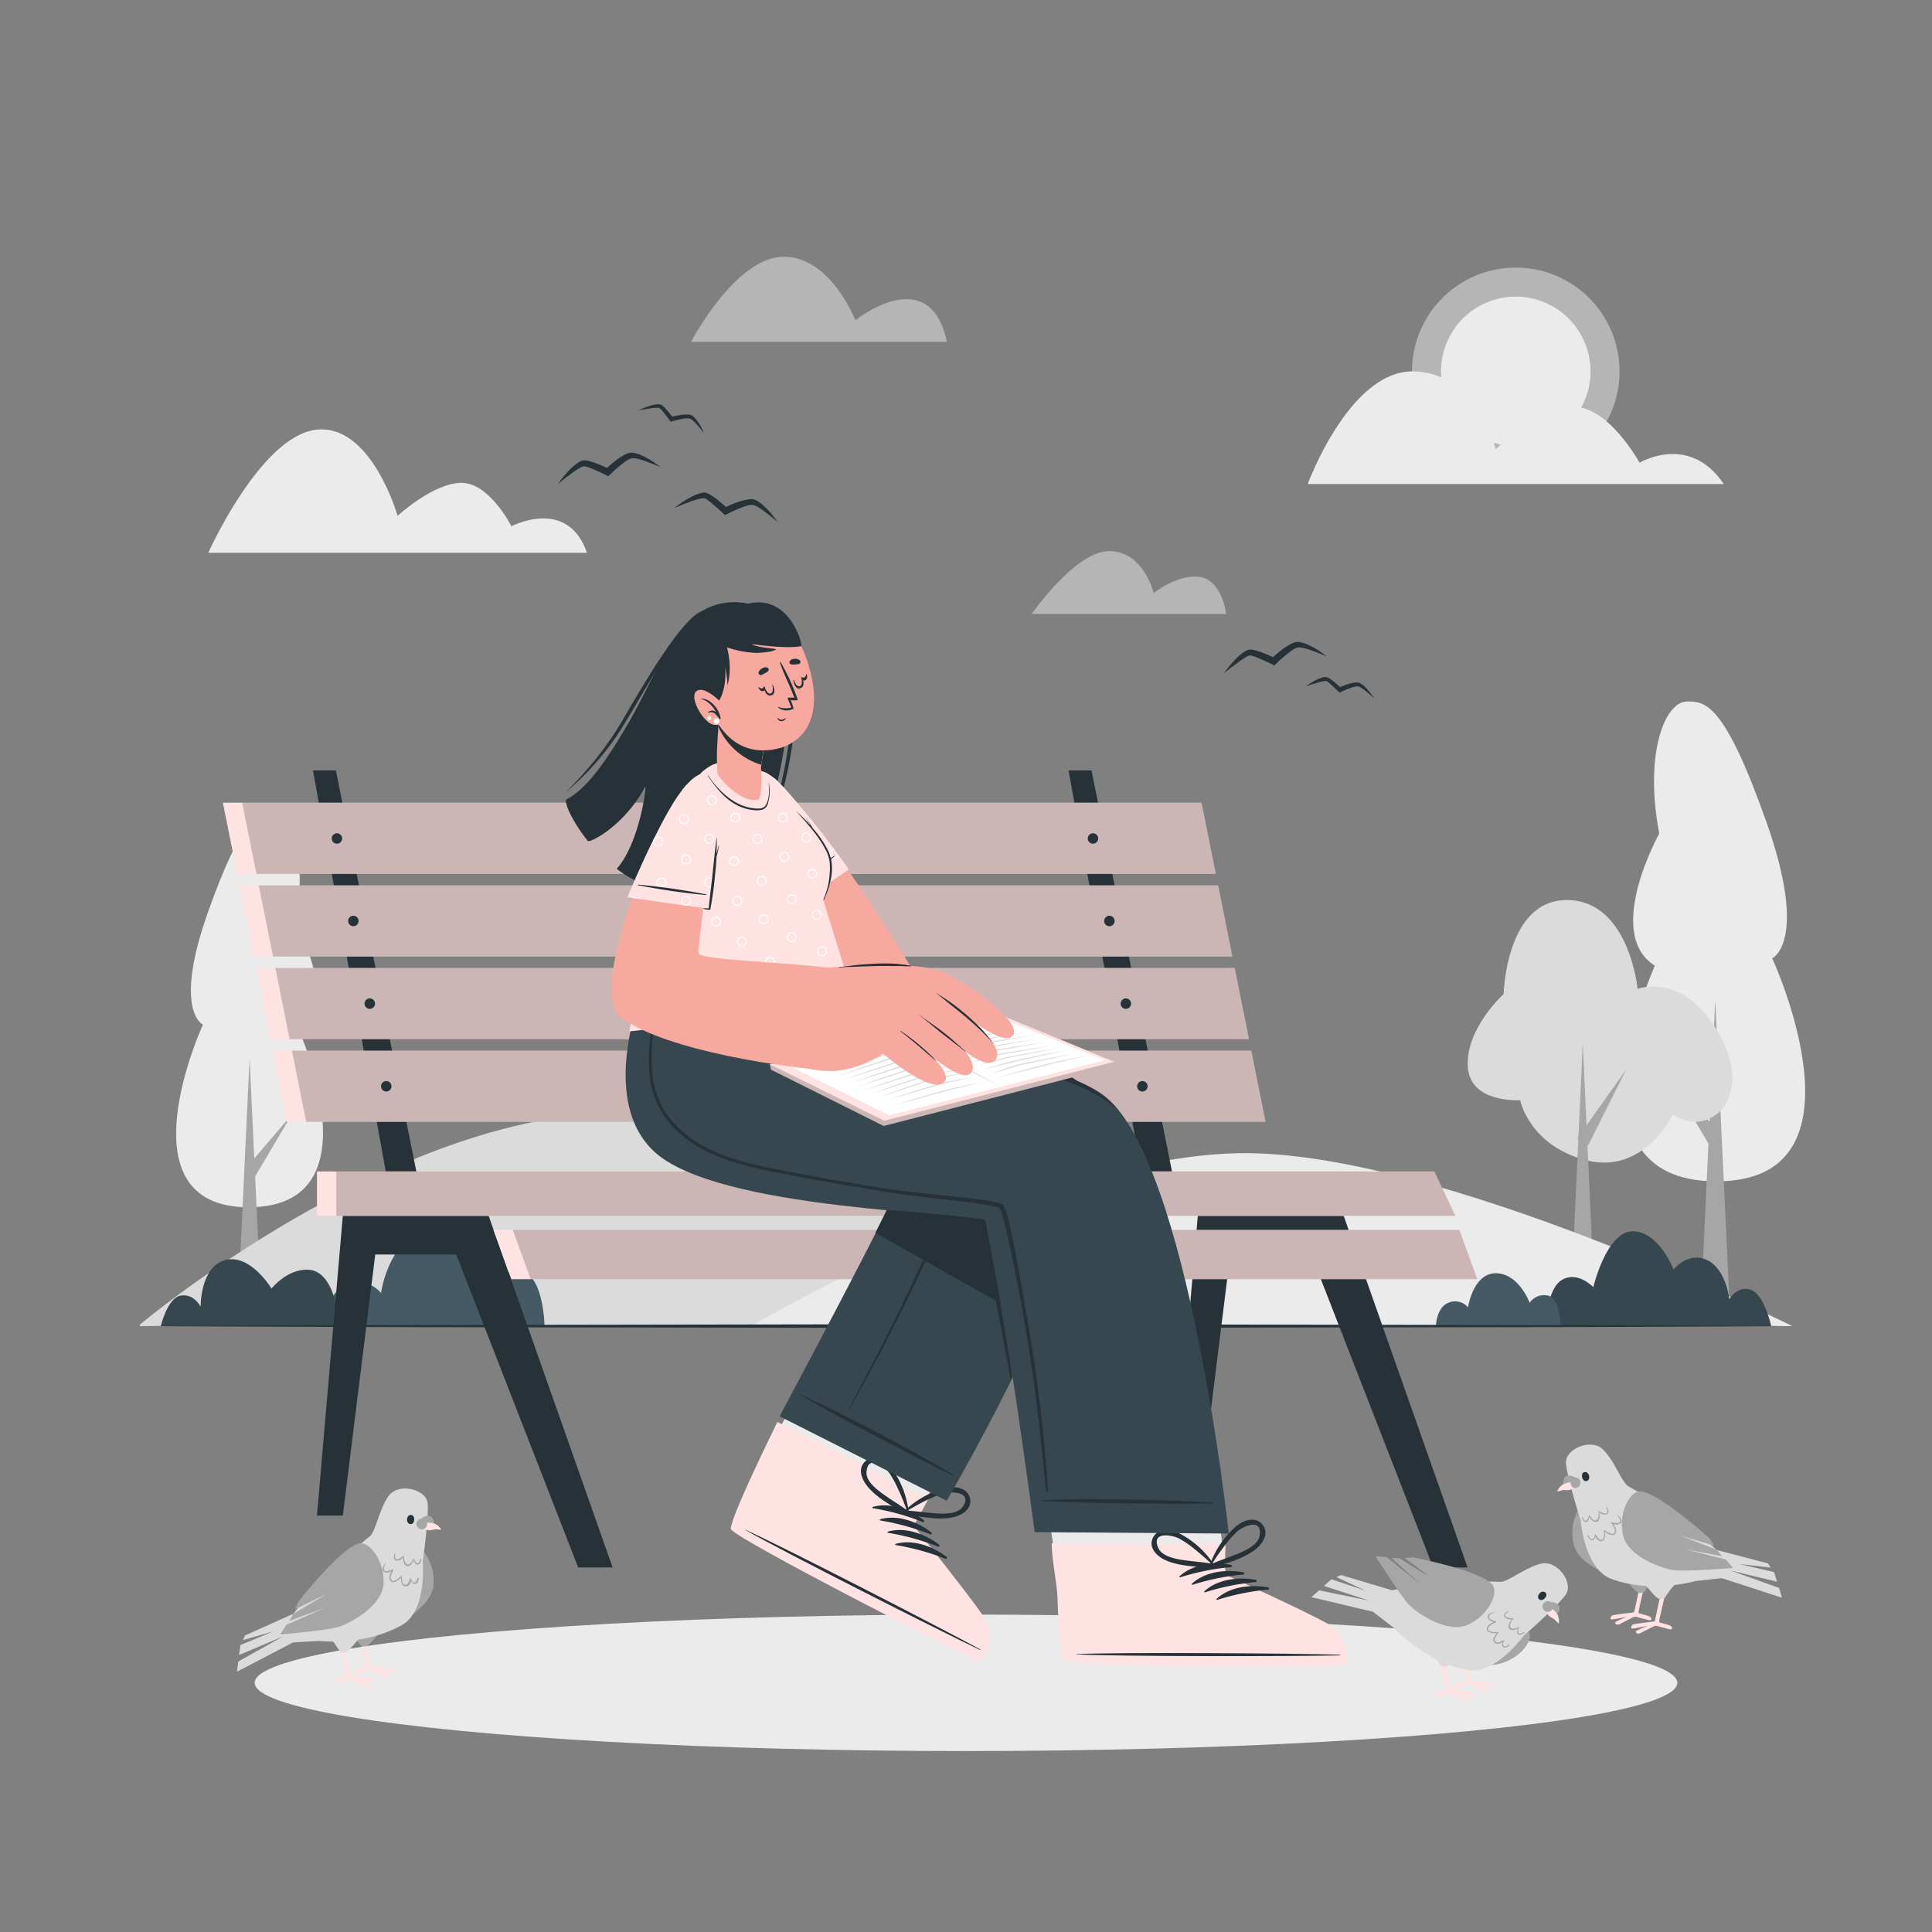 <svg xmlns="http://www.w3.org/2000/svg" viewBox="0 0 500 500"><rect x="0" y="0" width="500" height="500" fill="#808080" stroke="none"/><g id="freepik--background-complete--inject-21"><path d="M428.27,249.91s-25.06,55.82,16,55.82S458.65,248,458.65,248s9.49-4.18-1.52-35.31-15.93-31.14-20.5-31.14c-5.78,0-11.16,13.48-7.22,34.17C429.41,215.74,415,241.56,428.27,249.91Z" style="fill:#ebebeb"></path><polygon points="447.86 342.74 443.9 258.67 439.95 342.74 447.86 342.74" style="fill:#a6a6a6"></polygon><polygon points="445.51 293.92 430.61 276.51 442.3 296.22 445.51 293.92" style="fill:#a6a6a6"></polygon><path d="M77.39,266.72s20.52,45.71-13.06,45.71-11.81-47.26-11.81-47.26-7.78-3.42,1.24-28.92,13.05-25.5,16.79-25.5c4.73,0,9.14,11,5.91,28C76.46,238.74,88.27,259.88,77.39,266.72Z" style="fill:#ebebeb"></path><polygon points="61.35 342.74 64.59 273.89 67.83 342.74 61.35 342.74" style="fill:#a6a6a6"></polygon><polygon points="63.27 302.76 75.48 288.5 65.91 304.64 63.27 302.76" style="fill:#a6a6a6"></polygon><path d="M423.82,255.92s11.69-4.64,21,11.51c9.52,16.56-2.41,27.47-11.88,21,0,0-7.42,15.59-22.27,11.88s-17.27-15.59-17.27-15.59-13.17.93-13.55-8.91,9.29-18.56,9.29-18.56.55-24.5,16.51-24.32S423.82,255.92,423.82,255.92Z" style="fill:#dbdbdb"></path><polygon points="412.96 342.74 409.62 269.84 406.27 342.74 412.96 342.74" style="fill:#a6a6a6"></polygon><polygon points="411.05 296.36 420.86 276.78 408.18 294.64 411.05 296.36" style="fill:#a6a6a6"></polygon><path d="M36.18,342.83s65.15-54.9,124.6-54.9c71.47,0,142.63,55.26,142.63,55.26H36.18" style="fill:#dbdbdb"></path><path d="M195,342.83s73.85-43.33,125.35-44.38,143.49,44.74,143.49,44.74H195" style="fill:#ebebeb"></path><circle cx="392.28" cy="96.11" r="26.86" style="fill:#ebebeb;opacity:0.5"></circle><circle cx="392.28" cy="96.11" r="19.35" transform="translate(-3.45 176.87) rotate(-25.3)" style="fill:#ebebeb"></circle><path d="M446.11,125.27H338.44s10.68-29.16,27.11-29.16,21.57,20.13,21.57,20.13,11.09-10.94,20.2-10.94,17,14.45,17,14.45S437.21,112,446.11,125.27Z" style="fill:#ebebeb"></path><path d="M317.34,158.91H267s11.25-16.29,20.1-16.29,11.48,10.86,11.48,10.86,6.25-5.06,12-4.16S317.34,158.91,317.34,158.91Z" style="fill:#ebebeb;opacity:0.5"></path><path d="M151.9,143.07h-98s13.42-30,27.78-31.84,21.22,22.26,21.22,22.26,9.26-8.53,16.54-8.53,12.91,11.24,12.91,11.24S146.9,128.5,151.9,143.07Z" style="fill:#ebebeb"></path><path d="M245.05,88.45H178.84s11.37-21.71,23.71-22,18.82,16.43,18.82,16.43S240.56,67.45,245.05,88.45Z" style="fill:#ebebeb;opacity:0.5"></path></g><g id="freepik--Shadow--inject-21"><ellipse cx="250" cy="435.51" rx="184.09" ry="17.66" style="fill:#ebebeb"></ellipse></g><g id="freepik--Plants--inject-21"><path d="M140.93,343.23h-57s.13-8.49,5.73-10.74a7.65,7.65,0,0,1,8.94,2.14S100.89,319,111.33,319s15.44,13.45,15.44,13.45,2.34-4.06,8.13-3.31S140.93,343.23,140.93,343.23Z" style="fill:#455a64"></path><path d="M458.4,343.23s-1.75-8.16-5.24-9.41-5.61,2.4-5.61,2.4-.82-7.79-5.77-10.12-8.66,2.44-8.66,2.44-3.8-9.88-10.58-9.88-10.2,14.46-10.2,14.46-4-4.31-8.11-1.88-4.1,12-4.1,12Z" style="fill:#37474f"></path><path d="M94.15,343.23H41.6s1.73-7.41,5.22-7.94,5.1,2.91,5.1,2.91-.16-10.33,6.35-12.09,12,7.37,12,7.37,4.08-5.21,9.64-4.87,7,8.93,7,8.93S91.92,334.56,94.15,343.23Z" style="fill:#37474f"></path><path d="M403.9,343.23H371.61s.07-4.81,3.25-6.08a4.32,4.32,0,0,1,5.06,1.21s1.29-8.84,7.21-8.84,8.74,7.63,8.74,7.63a4.54,4.54,0,0,1,4.61-1.88C403.77,335.7,403.9,343.23,403.9,343.23Z" style="fill:#455a64"></path></g><g id="freepik--Floor--inject-21"><polygon points="37.79 343.19 90.84 342.95 143.9 342.86 250 342.69 356.1 342.86 409.15 342.95 462.21 343.19 409.15 343.44 356.1 343.52 250 343.69 143.9 343.52 90.84 343.43 37.79 343.19" style="fill:#263238"></polygon></g><g id="freepik--Bench--inject-21"><polygon points="88.72 314.65 82.03 392.23 88.72 392.23 97.11 324.67 118.08 324.67 149.63 405.65 158.54 405.65 126.46 314.65 88.72 314.65" style="fill:#263238"></polygon><polygon points="309.99 314.65 303.31 392.23 309.99 392.23 318.38 324.67 339.35 324.67 370.9 405.65 379.81 405.65 347.74 314.65 309.99 314.65" style="fill:#263238"></polygon><polygon points="86.93 199.39 107.75 303.18 99.84 303.18 80.99 199.39 86.93 199.39" style="fill:#263238"></polygon><polygon points="184 199.39 204.82 303.18 196.91 303.18 178.06 199.39 184 199.39" style="fill:#263238"></polygon><polygon points="282.49 199.39 303.31 303.18 295.39 303.18 276.54 199.39 282.49 199.39" style="fill:#263238"></polygon><polygon points="314.66 226.18 61.38 226.18 57.68 207.74 310.96 207.74 314.66 226.18" style="fill:#FFE2E2"></polygon><polygon points="314.66 226.18 66.38 226.18 62.68 207.74 310.96 207.74 314.66 226.18" style="opacity:0.2"></polygon><polygon points="318.95 247.56 65.67 247.56 61.97 229.13 315.26 229.13 318.95 247.56" style="fill:#FFE2E2"></polygon><polygon points="318.95 247.56 70.67 247.56 66.97 229.13 315.26 229.13 318.95 247.56" style="opacity:0.2"></polygon><polygon points="323.24 268.94 69.95 268.94 66.26 250.51 319.54 250.51 323.24 268.94" style="fill:#FFE2E2"></polygon><polygon points="323.24 268.94 74.95 268.94 71.26 250.51 319.54 250.51 323.24 268.94" style="opacity:0.2"></polygon><polygon points="327.53 290.33 74.25 290.33 70.55 271.9 323.83 271.9 327.53 290.33" style="fill:#FFE2E2"></polygon><polygon points="327.53 290.33 79.25 290.33 75.55 271.9 323.83 271.9 327.53 290.33" style="opacity:0.2"></polygon><path d="M88.55,217a1.35,1.35,0,1,1-1.35-1.35A1.35,1.35,0,0,1,88.55,217Z" style="fill:#263238"></path><path d="M92.8,238.35A1.35,1.35,0,1,1,91.45,237,1.34,1.34,0,0,1,92.8,238.35Z" style="fill:#263238"></path><path d="M97.05,259.73a1.35,1.35,0,1,1-1.34-1.34A1.34,1.34,0,0,1,97.05,259.73Z" style="fill:#263238"></path><path d="M101.31,281.12a1.35,1.35,0,1,1-1.35-1.34A1.35,1.35,0,0,1,101.31,281.12Z" style="fill:#263238"></path><path d="M185.43,217a1.35,1.35,0,1,1-1.34-1.35A1.34,1.34,0,0,1,185.43,217Z" style="fill:#263238"></path><path d="M189.69,238.35a1.35,1.35,0,1,1-1.35-1.35A1.35,1.35,0,0,1,189.69,238.35Z" style="fill:#263238"></path><circle cx="192.59" cy="259.73" r="1.35" style="fill:#263238"></circle><path d="M198.19,281.12a1.35,1.35,0,1,1-1.34-1.34A1.34,1.34,0,0,1,198.19,281.12Z" style="fill:#263238"></path><path d="M284.21,217a1.35,1.35,0,1,1-1.35-1.35A1.34,1.34,0,0,1,284.21,217Z" style="fill:#263238"></path><path d="M288.46,238.35a1.35,1.35,0,1,1-1.34-1.35A1.34,1.34,0,0,1,288.46,238.35Z" style="fill:#263238"></path><path d="M292.72,259.73a1.35,1.35,0,1,1-1.35-1.34A1.35,1.35,0,0,1,292.72,259.73Z" style="fill:#263238"></path><path d="M297,281.12a1.35,1.35,0,1,1-1.35-1.34A1.34,1.34,0,0,1,297,281.12Z" style="fill:#263238"></path><polygon points="382.32 331.05 132.34 331.05 127.69 318.29 377.68 318.29 382.32 331.05" style="fill:#FFE2E2"></polygon><polygon points="382.32 331.05 137.34 331.05 132.69 318.29 377.68 318.29 382.32 331.05" style="opacity:0.2"></polygon><polygon points="376.65 314.65 82.03 314.65 82.03 303.18 371.2 303.18 376.65 314.65" style="fill:#FFE2E2"></polygon><polygon points="376.65 314.65 87.03 314.65 87.03 303.18 371.2 303.18 376.65 314.65" style="opacity:0.2"></polygon></g><g id="freepik--Birds--inject-21"><path d="M165.23,106.22a18.34,18.34,0,0,1,2.37-1,9.71,9.71,0,0,1,2.59-.6,2.14,2.14,0,0,1,.8.09,1.39,1.39,0,0,1,.25.12l.16.11a3,3,0,0,1,.27.23,9.35,9.35,0,0,1,.94,1,24.57,24.57,0,0,1,1.62,2l-.64-.23a21.74,21.74,0,0,1,2.64-.56,10.43,10.43,0,0,1,1.38-.09,4.56,4.56,0,0,1,.73,0,2,2,0,0,1,.4.1,2.76,2.76,0,0,1,.39.18,5,5,0,0,1,1.05,1c.28.36.53.73.78,1.1a17,17,0,0,1,1.22,2.36c-.56-.68-1.11-1.36-1.69-2-.29-.33-.58-.64-.89-.93a4.25,4.25,0,0,0-.93-.72,2.31,2.31,0,0,0-1-.1,11.09,11.09,0,0,0-1.24.16c-.82.15-1.67.36-2.48.58l-.41.11-.24-.33c-.47-.69-1-1.36-1.5-2a10.19,10.19,0,0,0-.8-.91,1.19,1.19,0,0,0-.2-.19l-.09-.08s0,0,0,0a1.24,1.24,0,0,0-.46-.09,12.37,12.37,0,0,0-2.44.24C166.91,105.89,166.07,106.07,165.23,106.22Z" style="fill:#263238"></path><path d="M174.56,131.42a28.84,28.84,0,0,1,3.18-2.18,15.16,15.16,0,0,1,3.63-1.63,3.47,3.47,0,0,1,1.21-.11,2.24,2.24,0,0,1,.39.1l.27.12a4.13,4.13,0,0,1,.47.26,17.17,17.17,0,0,1,1.66,1.12c1,.79,2,1.64,3,2.52l-1-.14a28.17,28.17,0,0,1,3.71-1.59,15.86,15.86,0,0,1,2-.54,6.36,6.36,0,0,1,1.1-.14,4.1,4.1,0,0,1,.6,0c.21,0,.43.11.64.16a6.87,6.87,0,0,1,1.82,1.17,17.7,17.7,0,0,1,1.47,1.39,25.41,25.41,0,0,1,2.49,3.1c-1-.83-2-1.67-3.08-2.44a16.56,16.56,0,0,0-1.57-1.11,6.66,6.66,0,0,0-1.58-.79,3.62,3.62,0,0,0-1.54.15,17.66,17.66,0,0,0-1.77.61c-1.17.46-2.35,1-3.48,1.57l-.57.29-.44-.43c-.9-.86-1.85-1.7-2.8-2.5a16.44,16.44,0,0,0-1.44-1.12l-.35-.22-.16-.09s0,0-.07,0a1.92,1.92,0,0,0-.69,0,18.54,18.54,0,0,0-3.52,1.07C176.93,130.45,175.75,131,174.56,131.42Z" style="fill:#263238"></path><path d="M337.91,177.65a18.29,18.29,0,0,1,2.18-1.39,10.09,10.09,0,0,1,2.45-1,2.11,2.11,0,0,1,.81,0,1,1,0,0,1,.26.07l.17.09a3.3,3.3,0,0,1,.32.18,11,11,0,0,1,1.08.78c.68.55,1.3,1.14,1.93,1.75l-.67-.12a20.08,20.08,0,0,1,2.51-1,9.84,9.84,0,0,1,1.35-.32,4.21,4.21,0,0,1,.73-.07,3,3,0,0,1,.41,0,3.86,3.86,0,0,1,.42.12,4.81,4.81,0,0,1,1.19.82,12.28,12.28,0,0,1,.95,1,16.28,16.28,0,0,1,1.59,2.12c-.67-.58-1.32-1.16-2-1.7a12.39,12.39,0,0,0-1-.77,4.44,4.44,0,0,0-1-.56,2.52,2.52,0,0,0-1,.07,8.6,8.6,0,0,0-1.19.37c-.8.28-1.6.62-2.36,1l-.39.18-.28-.3c-.58-.59-1.2-1.17-1.82-1.72a11,11,0,0,0-.93-.78l-.23-.15-.11-.07,0,0a1.35,1.35,0,0,0-.46,0,12.08,12.08,0,0,0-2.37.63C339.52,177.05,338.72,177.36,337.91,177.65Z" style="fill:#263238"></path><path d="M316.78,174.23a28,28,0,0,1,2.4-3,14.66,14.66,0,0,1,3-2.64,3.43,3.43,0,0,1,1.12-.46,2.55,2.55,0,0,1,.41,0l.29,0c.19,0,.35.07.52.1a17.94,17.94,0,0,1,1.92.58c1.24.44,2.41,1,3.59,1.52l-1,.17a28.42,28.42,0,0,1,3.08-2.62,16.32,16.32,0,0,1,1.75-1.12,8.38,8.38,0,0,1,1-.45,4.59,4.59,0,0,1,.59-.16,3.5,3.5,0,0,1,.65,0,6.89,6.89,0,0,1,2.09.57,19.16,19.16,0,0,1,1.82.89,26.16,26.16,0,0,1,3.3,2.23c-1.23-.49-2.44-1-3.67-1.43-.61-.22-1.22-.43-1.83-.59a6.35,6.35,0,0,0-1.74-.28,3.57,3.57,0,0,0-1.43.6,15.35,15.35,0,0,0-1.51,1.11c-1,.78-2,1.66-2.86,2.53l-.46.44-.55-.27c-1.11-.56-2.27-1.08-3.41-1.56a13.64,13.64,0,0,0-1.7-.64,3.59,3.59,0,0,0-.41-.11l-.18,0h-.07a2.05,2.05,0,0,0-.66.2,19.4,19.4,0,0,0-3,2.06C318.76,172.59,317.78,173.42,316.78,174.23Z" style="fill:#263238"></path><path d="M144.41,125.24a28,28,0,0,1,2.39-3,15.21,15.21,0,0,1,3-2.63,3.31,3.31,0,0,1,1.12-.46,2.62,2.62,0,0,1,.41,0l.29,0a4.51,4.51,0,0,1,.53.1,16.47,16.47,0,0,1,1.92.58c1.23.44,2.4,1,3.58,1.52l-1,.16a30.87,30.87,0,0,1,3.08-2.62,16.68,16.68,0,0,1,1.74-1.11,7.59,7.59,0,0,1,1-.45,3.65,3.65,0,0,1,.59-.16,4.78,4.78,0,0,1,.66,0,7.21,7.21,0,0,1,2.08.57c.64.27,1.23.58,1.82.9a25.72,25.72,0,0,1,3.3,2.22c-1.23-.49-2.44-1-3.67-1.42-.6-.22-1.22-.43-1.83-.59a6.29,6.29,0,0,0-1.74-.28,3.43,3.43,0,0,0-1.43.6,15.12,15.12,0,0,0-1.5,1.1c-1,.79-1.95,1.67-2.87,2.54l-.45.44-.55-.28c-1.11-.55-2.27-1.07-3.41-1.56a17.92,17.92,0,0,0-1.71-.64c-.13,0-.28-.08-.4-.1l-.18,0h-.07a2,2,0,0,0-.66.21,19,19,0,0,0-3.05,2.06C146.38,123.6,145.41,124.43,144.41,125.24Z" style="fill:#263238"></path></g><g id="freepik--Pigeons--inject-21"><path d="M411.19,388.24c-2.53.52-5.28,6.08-3.91,11.49s10.09,8.49,13.19,8.88,15.24-.59,15.24-.59l-1.9-2.19L423,403.1l9.85,1.9-1.36-1.68-9.61-3.74,8.93,2.69-1.13-1.81S415.39,387.37,411.19,388.24Z" style="fill:#a6a6a6"></path><path d="M429.88,412c0,.08-1.56,7.39-1.61,7.55s-5.44.63-5.74.9-.66.92-.16,1,3.85-.68,3.94-.67-3,1.17-3,1.5.49.58.85.52,3.84-2,4.24-2.05,3.61,1,4,.93.53-.53-.08-.92-2.84-.74-2.94-1,1.7-7.71,1.7-7.71Z" style="fill:#FFE2E2"></path><path d="M424.55,409.65c0,.08-1.55,7.38-1.61,7.55s-5.44.63-5.73.9-.67.91-.16,1,3.85-.68,3.93-.67-3,1.17-3,1.5.49.58.85.52,3.85-2,4.24-2.06,3.61,1,4,.93.52-.52-.09-.92-2.83-.73-2.94-1,1.7-7.72,1.7-7.72Z" style="fill:#FFE2E2"></path><path d="M420.53,408.64c1,1.06,2.79,3.37,3.47,3.52a2.48,2.48,0,0,0,1.32,0c.34-.1,1.57-2.4,2.59-3.3S419.43,407.47,420.53,408.64Z" style="fill:#a6a6a6"></path><path d="M425.79,410.2c1,1.06,2.79,3.37,3.48,3.52a2.44,2.44,0,0,0,1.31,0c.34-.1,1.57-2.4,2.59-3.3S424.69,409,425.79,410.2Z" style="fill:#dbdbdb"></path><path d="M409.06,393.37c0,.16,1,12.71,8,15.27,10.56,3.85,21.74.53,21.74.53l6.8-.75,15.57,5.07-.75-2.54-12.54-4.49,12,2.87c0-.12-.77-2.49-.77-2.49l-9-2.07,8.16.91-.74-1.08-13.29-3.48a117.22,117.22,0,0,0-22.77-16.44c-1.73-.92-3.67-6.76-6.69-9.62s-9.63-.14-9.51,3.49C405.44,382,409,393.31,409.06,393.37Z" style="fill:#dbdbdb"></path><path d="M410,381c1.29-.35,1.82,2,.63,2.29S408.9,381.26,410,381Z" style="fill:#263238"></path><path d="M407.63,382.36a2.66,2.66,0,0,0-2.23-.39c-1,.44-.84,2.12-.84,2.12a10,10,0,0,1,2.56-.47C408.16,383.64,407.63,382.36,407.63,382.36Z" style="fill:#a6a6a6"></path><path d="M407.66,384.54a2.94,2.94,0,0,1-1.44,1.06,5.31,5.31,0,0,1-2-.07Z" style="fill:#FFE2E2"></path><path d="M407.14,383.52a8.51,8.51,0,0,0-2.07.38A3.53,3.53,0,0,0,403,386c.09.07,4.74-1.3,4.74-1.3Z" style="fill:#FFE2E2"></path><path d="M408.18,382.43a1.38,1.38,0,0,0-.87,2.61,1.38,1.38,0,0,0,.87-2.61Z" style="fill:#a6a6a6"></path><path d="M409.51,392.6c.29.33.64,1.41,1.22.76a3.5,3.5,0,0,0,.5-1.19s0,0,0,0h0a0,0,0,0,1,.06,0s.05,0,.06,0c.42.49,1,1.61,1.77,1.23s.6-1.54.58-2.22l0,0c-.05-.07,0-.18.1-.14a4.64,4.64,0,0,0,1.42.63c1.19.14.68-1,.48-1.62,0-.09.08-.14.13-.06.34.55.87,1.5,0,1.91a2.06,2.06,0,0,1-1.94-.51c.19.8.19,2.12-.65,2.43s-1.59-.62-1.92-1.32c-.05.54-.23,1.22-.75,1.38s-1.1-.64-1.18-1.15A.06.06,0,0,1,409.51,392.6Z" style="fill:#a6a6a6"></path><path d="M411.07,397.34c.25.34.46,1,.95,1s.62-.64.74-1.06a.36.36,0,0,1,0-.1c0-.11.14-.2.21-.1.35.5.78,1.61,1.58,1.41s.56-1.73.5-2.29a.08.08,0,0,1,0-.08.12.12,0,0,1,.17-.08c.58.3,2.47,1.69,2.73.34.15-.76-.65-1.63-1-2.27h0a.09.09,0,0,1,.06-.17,4.69,4.69,0,0,0,1.74.22c1.11-.25.26-1.45-.12-1.95a.06.06,0,0,1,.09-.09c.49.49,1.36,1.4.68,2.09a1.91,1.91,0,0,1-1.91.19c.56.73,1.11,1.91.53,2.59s-2.06,0-2.76-.59c.22.78.24,2.07-.56,2.39s-1.53-.44-1.86-1.16c-.09.48-.35,1-.82,1s-1.08-.75-1.15-1.23C410.9,397.33,411,397.26,411.07,397.34Z" style="fill:#a6a6a6"></path><path d="M424,386c-2.54.52-5.28,6.08-3.91,11.5s10.09,8.48,13.19,8.87,15.24-.58,15.24-.58l-1.9-2.2-10.78-2.73,9.85,1.9-1.36-1.67-9.61-3.74,8.92,2.68-1.12-1.8S428.17,385.17,424,386Z" style="fill:#a6a6a6"></path><path d="M106.45,399.45c2.58.09,6.21,5.12,5.76,10.69s-8.55,10-11.54,10.93S85.54,423,85.54,423l1.51-2.48,10.18-4.48-9.4,3.51,1.07-1.87,8.85-5.28-8.35,4.12.8-2S102.16,399.29,106.45,399.45Z" style="fill:#a6a6a6"></path><path d="M89,425.87c0,.09,1.55,7.39,1.61,7.56s5.44.62,5.73.9.67.91.16,1-3.85-.69-3.93-.67,3,1.17,3,1.5a.77.77,0,0,1-.85.52c-.36-.06-3.85-2-4.24-2.06s-3.61,1-4,.93-.52-.53.08-.92,2.84-.73,3-1-1.7-7.72-1.7-7.72Z" style="fill:#FFE2E2"></path><path d="M94.27,423.49c0,.09,1.56,7.39,1.62,7.55s5.44.63,5.73.9.67.92.16,1-3.85-.68-3.94-.67,3,1.17,3,1.5a.77.77,0,0,1-.86.52c-.36-.05-3.84-2-4.23-2.05s-3.62,1-4,.93-.53-.53.08-.92,2.84-.74,3-1-1.7-7.71-1.7-7.71Z" style="fill:#FFE2E2"></path><path d="M98.3,422.48c-1,1.07-2.79,3.37-3.47,3.52a2.28,2.28,0,0,1-1.32,0c-.34-.1-1.57-2.39-2.59-3.29S99.4,421.31,98.3,422.48Z" style="fill:#a6a6a6"></path><path d="M93,424c-1,1.07-2.79,3.38-3.47,3.52a2.29,2.29,0,0,1-1.32,0c-.34-.1-1.57-2.39-2.59-3.29S94.13,422.87,93,424Z" style="fill:#dbdbdb"></path><path d="M109.4,404.16c0,.16,1.16,12.69-5.36,16.39-9.78,5.54-21.36,4.12-21.36,4.12l-6.82.38-14.52,7.58c0-.11.24-2,.32-2.63l11.62-6.51-11.4,4.83c0-.13.35-2.58.35-2.59l8.51-3.52-7.89,2.25.55-1.19,12.53-5.63a117.72,117.72,0,0,1,19.73-20c1.55-1.19,2.5-7.27,5-10.59s9.47-1.73,10,1.87C111.08,392.32,109.41,404.1,109.4,404.16Z" style="fill:#dbdbdb"></path><path d="M106.43,392.07c-1.33-.13-1.47,2.24-.23,2.37S107.55,392.18,106.43,392.07Z" style="fill:#263238"></path><path d="M109,393.06a2.66,2.66,0,0,1,2.13-.75c1.08.27,1.18,1.95,1.18,1.95a10.06,10.06,0,0,0-2.6,0C108.68,394.41,109,393.06,109,393.06Z" style="fill:#a6a6a6"></path><path d="M109.32,395.22a3,3,0,0,0,1.59.81,5.31,5.31,0,0,0,2-.4Z" style="fill:#FFE2E2"></path><path d="M109.66,394.12a9.06,9.06,0,0,1,2.1,0,3.55,3.55,0,0,1,2.44,1.75c-.08.09-4.89-.5-4.89-.5Z" style="fill:#FFE2E2"></path><path d="M108.45,393.22a1.38,1.38,0,1,1-.6,1.61A1.4,1.4,0,0,1,108.45,393.22Z" style="fill:#a6a6a6"></path><path d="M108.82,403.47c-.23.38-.39,1.5-1.07.95a3.32,3.32,0,0,1-.69-1.09l0,0h0a0,0,0,0,0-.07,0,.05.05,0,0,0,0,0c-.33.56-.71,1.76-1.54,1.51s-.84-1.42-.94-2.1v0c0-.07,0-.17-.11-.12a4.67,4.67,0,0,1-1.3.86c-1.15.34-.84-.88-.74-1.52a.07.07,0,0,0-.14,0c-.24.61-.61,1.63.3,1.89a2,2,0,0,0,1.83-.82c-.06.82.16,2.12,1,2.29s1.46-.88,1.68-1.62c.13.52.42,1.17,1,1.23s1-.81,1-1.33A.07.07,0,0,0,108.82,403.47Z" style="fill:#a6a6a6"></path><path d="M108.07,408.41c-.18.37-.28,1.08-.77,1.16s-.71-.53-.9-.93c0,0,0-.06,0-.09s-.17-.18-.23-.07c-.26.56-.5,1.72-1.32,1.66S104,408.52,104,408c0,0,0-.05,0-.07a.12.12,0,0,0-.17-.05c-.52.4-2.16,2.08-2.64.79-.28-.73.37-1.71.57-2.4h0a.09.09,0,0,0-.09-.15,5,5,0,0,1-1.67.5c-1.14-.06-.5-1.39-.21-1.95a.06.06,0,1,0-.1-.06c-.41.56-1.11,1.6-.33,2.17a1.91,1.91,0,0,0,1.92-.14c-.44.82-.78,2.08-.1,2.64s2-.32,2.63-1c-.09.81.1,2.08,1,2.27s1.44-.69,1.64-1.45c.17.45.5.9,1,.85s.94-.91.93-1.4A.1.1,0,0,0,108.07,408.41Z" style="fill:#a6a6a6"></path><path d="M93.48,399.39c2.59.09,6.21,5.12,5.76,10.69s-8.55,10-11.54,10.94S72.57,423,72.57,423l1.52-2.48L84.26,416l-9.4,3.51,1.07-1.87,8.86-5.28-8.36,4.12.81-2S89.19,399.23,93.48,399.39Z" style="fill:#a6a6a6"></path><path d="M395.89,423.1c.42,2.55-3.78,7.11-9.33,7.77s-11.54-6.37-13-9.12-4.92-14.44-4.92-14.44l2.73,1,6.42,9.08-5.31-8.51,2.05.67,6.94,7.63-5.71-7.37,2.09.4S395.19,418.86,395.89,423.1Z" style="fill:#a6a6a6"></path><path d="M373.83,429.53c0,.09,1.56,7.39,1.62,7.55s5.44.63,5.73.9.67.92.16,1-3.85-.68-3.94-.67,3,1.17,3,1.5a.76.76,0,0,1-.86.52c-.36-.05-3.84-2-4.23-2.05s-3.62,1-4,.93-.53-.53.08-.92,2.84-.74,2.95-1-1.7-7.71-1.7-7.71Z" style="fill:#FFE2E2"></path><path d="M379.16,427.15c0,.08,1.56,7.38,1.61,7.55s5.44.63,5.74.9.66.92.16,1-3.85-.68-3.94-.67,3,1.17,3,1.5-.49.58-.85.52-3.84-2-4.24-2.06-3.61,1-4,.93-.53-.52.08-.92,2.84-.73,2.94-1-1.69-7.72-1.69-7.72Z" style="fill:#FFE2E2"></path><path d="M383.19,426.14c-1,1.06-2.79,3.37-3.47,3.52a2.47,2.47,0,0,1-1.32,0c-.34-.1-1.57-2.4-2.59-3.3S384.29,425,383.19,426.14Z" style="fill:#a6a6a6"></path><path d="M377.92,427.7c-1,1.06-2.79,3.37-3.47,3.52a2.38,2.38,0,0,1-1.32,0c-.34-.1-1.57-2.4-2.59-3.3S379,426.53,377.92,427.7Z" style="fill:#dbdbdb"></path><path d="M394.36,423.3c-.12.11-7.44,10.35-14.78,8.87-11-2.22-18.84-10.87-18.84-10.87l-5.41-4.18-15.93-3.78c.08-.07,1.48-1.35,2-1.77l13,2.69-11.77-3.82,1.95-1.72,8.75,2.91-7.45-3.48,1.2-.53,13.16,3.94a117.81,117.81,0,0,1,28-2.18c1.95.12,6.65-3.86,10.72-4.73s8.29,4.9,6.3,7.94C403.38,415.46,394.41,423.26,394.36,423.3Z" style="fill:#dbdbdb"></path><path d="M400,412.22c-.92-1-2.57.73-1.72,1.63S400.8,413,400,412.22Z" style="fill:#263238"></path><path d="M401.32,414.64a2.66,2.66,0,0,1,2.1.83c.64.91-.38,2.25-.38,2.25a9.91,9.91,0,0,0-2-1.74C400.2,415.46,401.32,414.64,401.32,414.64Z" style="fill:#a6a6a6"></path><path d="M400.15,416.49a3,3,0,0,0,.68,1.65,5.43,5.43,0,0,0,1.73,1Z" style="fill:#FFE2E2"></path><path d="M401.13,415.88a9.09,9.09,0,0,1,1.57,1.41,3.52,3.52,0,0,1,.69,2.91c-.12,0-3.37-3.58-3.37-3.58Z" style="fill:#FFE2E2"></path><path d="M400.81,414.41a1.38,1.38,0,1,1-1.51.82A1.4,1.4,0,0,1,400.81,414.41Z" style="fill:#a6a6a6"></path><path d="M394.37,422.4c-.41.13-1.27.88-1.43,0a3.33,3.33,0,0,1,.2-1.28s0,0,0,0h0s0,0,0-.06h-.06c-.61.2-1.69.86-2.15.13s.29-1.63.66-2.2h0c.08,0,.09-.16,0-.17a4.5,4.5,0,0,1-1.54-.2c-1.09-.5-.06-1.21.43-1.63a.07.07,0,0,0-.08-.12c-.57.3-1.52.83-1,1.62a2.06,2.06,0,0,0,1.93.58c-.59.58-1.27,1.71-.72,2.41s1.68.3,2.33-.12c-.24.48-.44,1.16-.07,1.56s1.26,0,1.61-.37A.07.07,0,0,0,394.37,422.4Z" style="fill:#a6a6a6"></path><path d="M390.58,425.64c-.39.16-.92.64-1.35.37s-.19-.86-.07-1.29l.07-.06c.07-.09,0-.25-.13-.2-.56.25-1.5,1-2.09.38s.43-1.77.78-2.22a.08.08,0,0,0,0-.08.11.11,0,0,0-.1-.15c-.65-.05-3,.16-2.51-1.13.27-.74,1.4-1.06,2-1.45h0a.09.09,0,0,0,0-.18,4.59,4.59,0,0,1-1.59-.72c-.82-.79.53-1.37,1.12-1.6a.06.06,0,0,0,0-.12c-.67.16-1.88.49-1.67,1.43a1.9,1.9,0,0,0,1.54,1.15c-.86.33-1.95,1.06-1.8,1.94s1.75,1.08,2.66.94c-.59.55-1.28,1.63-.77,2.33s1.54.42,2.19,0c-.16.45-.21,1,.18,1.29s1.31-.08,1.63-.46C390.73,425.72,390.67,425.6,390.58,425.64Z" style="fill:#a6a6a6"></path><path d="M386.52,410.58c1.1,2.34-1.72,7.87-6.88,10s-12.83-3-15-5.27S356,402.76,356,402.76l2.89.21,8.64,7-7.42-6.76,2.16.1,8.74,5.46-7.48-5.55,2.11-.18S384.7,406.69,386.52,410.58Z" style="fill:#a6a6a6"></path></g><g id="freepik--Character--inject-21"><path d="M193.15,225.88a38.14,38.14,0,0,1-7.84,3.57c4.8-6.13,6.15-21.22,5.4-19.14-3.64,9.93-11.53,20.31-14.05,20.54,0,0,0,0,0,0a28.5,28.5,0,0,1-17.05-6s0,0,0,0c6.06-6.86,7.84-22.15,7.37-21.26-5,9.47-13.48,14.28-14.81,14.09h0c-4.33-5.37-6.33-10.42-5.56-10.81,5.58-2.82,11.11-11.23,16.28-20.21h0c5.11-8.86,8.23-17.51,14.8-25.15,6-7,16.2-7.14,21.35-2.49C212.54,171.18,196.65,223.81,193.15,225.88Z" style="fill:#263238"></path><path d="M198.07,158.25a10,10,0,0,1,2.94,3.13,23.43,23.43,0,0,1,2,3.87,40.52,40.52,0,0,1,2.14,8.39,65,65,0,0,1,.13,17.29,102.37,102.37,0,0,1-3.6,16.91c-.4,1.38-.89,2.74-1.32,4.11L198.87,216l-1.59,4-1.72,4,1.48-4.05,1.38-4.08,1.31-4.1c.39-1.37.83-2.74,1.19-4.13a110.94,110.94,0,0,0,3.37-16.81,68.27,68.27,0,0,0,.11-17.08,41.7,41.7,0,0,0-1.84-8.34,24.72,24.72,0,0,0-1.75-3.89,14.54,14.54,0,0,0-1.21-1.77A7,7,0,0,0,198.07,158.25Z" style="fill:#263238"></path><path d="M146.17,205.23a72.85,72.85,0,0,0,5.14-5.4q2.48-2.79,4.7-5.77c1.47-2,2.9-4,4.19-6.14s2.51-4.29,3.77-6.44c2.57-4.27,5.13-8.55,7.95-12.68,1.41-2.05,2.87-4.09,4.46-6a35,35,0,0,1,2.55-2.75,9,9,0,0,1,3.08-2.12,9.93,9.93,0,0,0-2.9,2.3,34.12,34.12,0,0,0-2.36,2.86c-1.5,2-2.88,4.05-4.22,6.14-2.67,4.19-5.23,8.45-7.73,12.76-1.29,2.14-2.53,4.29-3.86,6.41a65.81,65.81,0,0,1-4.34,6.13A72,72,0,0,1,146.17,205.23Z" style="fill:#263238"></path><path d="M201.32,202.46c19.68,20,46.1,67.22,49.52,74.41,2.33,4.88-23.19,17.75-24.27,14.2-1.39-4.55-26.21-53.94-31.82-81C192.29,198.15,197.34,198.41,201.32,202.46Z" style="fill: rgb(247, 169, 160);"></path><path d="M225.37,287.72c.89,2.42,3.92,12.75,6,14s13.24,1,18.84,1,6.71-1.56,6.62-3.49S245,297,245,297s15.7,4.5,19.65,5.24,13.06,3,14.38-.25c.59-1.47-1.9-3-1.9-3s3.82,1.12,4.42-.78c.7-2.16-2.34-3.35-2.34-3.35s2.39.48,2.44-1.28c.12-3.94-14.82-5.87-14.82-5.87s11.44,5.56,11.81,2.35c.51-4.44-22.93-9.32-25.37-11.26a16.45,16.45,0,0,1-3.91-4.83Z" style="fill: rgb(247, 169, 160);"></path><path d="M256.79,300.25a1.75,1.75,0,0,0-.54-1.5,4.82,4.82,0,0,0-1.36-.88,18.24,18.24,0,0,0-3.21-1c-2.21-.56-4.48-1-6.73-1.54a27.46,27.46,0,0,1,6.92.77,12.65,12.65,0,0,1,3.3,1.27,4.45,4.45,0,0,1,1.38,1.18A1.81,1.81,0,0,1,256.79,300.25Z" style="fill:#263238"></path><path d="M277.15,299c-1.62-.39-3.21-.85-4.8-1.31s-3.17-.95-4.76-1.42l-4.73-1.49c-1.58-.49-3.15-1-4.75-1.46a37.13,37.13,0,0,1,4.91.88c1.62.37,3.22.83,4.81,1.31s3.15,1,4.71,1.61S275.64,298.3,277.15,299Z" style="fill:#263238"></path><path d="M261.91,289.4a31.64,31.64,0,0,1,4.53.63,42.32,42.32,0,0,1,4.43,1.14,38.07,38.07,0,0,1,4.29,1.6,30.68,30.68,0,0,1,4.07,2.1c-1.45-.5-2.85-1.06-4.29-1.54s-2.86-1-4.3-1.41-2.89-.88-4.34-1.31S263.38,289.8,261.91,289.4Z" style="fill:#263238"></path><path d="M264.22,285.65a28.26,28.26,0,0,1,7.21,1.52,27.92,27.92,0,0,1,6.64,3.22c-2.33-.83-4.58-1.7-6.89-2.47S266.56,286.4,264.22,285.65Z" style="fill:#263238"></path><path d="M202.13,237.08,219.66,225A226.09,226.09,0,0,0,203,203.94c-8.27-9-10.71-3.14-8.68,7.21S202.13,237.08,202.13,237.08Z" style="fill:#FFE2E2"></path><path d="M208.7,215.47a1.28,1.28,0,1,0,1.28,1.28A1.28,1.28,0,0,0,208.7,215.47Zm0,2.31a1,1,0,1,1,1-1A1,1,0,0,1,208.7,217.78Zm-12.65-2a1.18,1.18,0,0,0-.62.17l.06.25a1,1,0,0,1,.56-.17,1,1,0,1,1,0,2.05H196c0,.08,0,.17.07.26a1.28,1.28,0,0,0,0-2.55Zm-.7-11.16a1.28,1.28,0,1,0,1.28,1.28A1.28,1.28,0,0,0,195.35,204.63Zm0,2.31a1,1,0,1,1,1-1A1,1,0,0,1,195.35,206.94Zm5.35-5.26-.52-.42a1.26,1.26,0,0,0,1.1,1Zm1.88,8.63a1.28,1.28,0,1,0,1.28,1.28A1.28,1.28,0,0,0,202.58,210.31Zm0,2.31a1,1,0,1,1,1-1A1,1,0,0,1,202.58,212.62Zm.37,7.81a1.28,1.28,0,1,0,1.28,1.28A1.28,1.28,0,0,0,203,220.43Zm0,2.31a1,1,0,1,1,1-1A1,1,0,0,1,203,222.74Zm7.25,2.08a1.28,1.28,0,1,0,1.27,1.28A1.28,1.28,0,0,0,210.2,224.82Zm0,2.31a1,1,0,1,1,1-1A1,1,0,0,1,210.2,227.13Zm-5.31,4.32a1.28,1.28,0,1,0,0,2.56,1.28,1.28,0,0,0,0-2.56Zm0,2.31a1,1,0,1,1,1-1A1,1,0,0,1,204.89,233.76Zm12-12.56a1,1,0,1,1-1-1.18.41.41,0,0,1,.16,0l-.2-.27a1.28,1.28,0,0,0,0,2.56,1.26,1.26,0,0,0,1.2-.87Z" style="fill:#fff"></path><path d="M215.8,221.54a171.71,171.71,0,0,0-14.31,10.6.08.08,0,0,0,.09.12,170.26,170.26,0,0,0,14.33-10.59C216,221.61,215.88,221.49,215.8,221.54Z" style="fill:#263238"></path><path d="M252.56,428.14c-2.37-.32-61.91-30-63.42-32.53-.19-.29,2.38-5.73,6-13.13,8.24-16.74,24.71-45.05,24.71-45.05l35.85,20.15L236,395s6.62,8,12,14.82c0,0,0,0,0,0a91.22,91.22,0,0,1,6.67,9C256,421.75,254.92,428.47,252.56,428.14Z" style="fill: rgb(247, 169, 160);"></path><path d="M252.56,428.14c-2.37-.32-61.91-30-63.42-32.53-.19-.29,2.38-5.73,6-13.13,2.89-5.87,6.79-13.16,10.63-20.15l37.71,18.38L236,395s6.62,8,12,14.82c0,0,0,0,0,0a91.22,91.22,0,0,1,6.67,9C256,421.75,254.92,428.47,252.56,428.14Z" style="fill:#ebebeb"></path><path d="M253.24,429.66c-2.46-.38-62.42-31.2-64-33.82-.71-1.21,5.31-14.24,11.95-27.84l39.07,19.94-3.79,6.94S254.18,417,255.56,420,255.69,430,253.24,429.66Z" style="fill:#FFE2E2"></path><path d="M253.61,426.82c-9.92-5.41-50.47-26.31-60.69-30.91-.08,0-.11,0,0,.06,9.72,5.58,50.43,26.15,60.64,31C253.74,427.09,253.82,426.93,253.61,426.82Z" style="fill:#263238"></path><path d="M239.06,393.38c-3.57-2.78-8.72-4.65-13.2-3.39-.17.05-.1.29,0,.32a62.61,62.61,0,0,1,12.88,3.56A.28.28,0,0,0,239.06,393.38Z" style="fill:#263238"></path><path d="M241,396.56c-3.57-2.77-8.72-4.65-13.19-3.38-.18.05-.11.29,0,.32a62,62,0,0,1,12.88,3.56A.29.29,0,0,0,241,396.56Z" style="fill:#263238"></path><path d="M243,399.75c-3.57-2.77-8.72-4.65-13.19-3.38-.18.05-.1.29,0,.32a62.59,62.59,0,0,1,12.88,3.55A.28.28,0,0,0,243,399.75Z" style="fill:#263238"></path><path d="M245,402.94c-3.58-2.77-8.73-4.65-13.2-3.38-.18,0-.1.29.05.31a62.7,62.7,0,0,1,12.87,3.56A.29.29,0,0,0,245,402.94Z" style="fill:#263238"></path><path d="M251.07,388c-.45-2.94-3.84-3.46-6.21-2.92A23.74,23.74,0,0,0,234.11,391a.12.12,0,0,0,0,.19.56.56,0,0,0,.37.81c3.89.47,8,1.45,11.9.72C248.69,392.28,251.5,390.76,251.07,388Zm-10.53,3.52c-1.92-.19-3.82-.46-5.74-.58,2.1-1.15,4.14-2.38,6.35-3.32a25.57,25.57,0,0,1,3.27-1.19c1.72-.47,7.55-.35,4.63,3.63C247.43,392.24,242.83,391.72,240.54,391.5Z" style="fill:#263238"></path><path d="M224.59,384.79c2.55,3.06,6.33,4.92,9.62,7a.56.56,0,0,0,.81-.4.11.11,0,0,0,.13-.13,23.6,23.6,0,0,0-4.5-11.42c-1.48-1.93-4.42-3.68-6.65-1.71S223.1,383,224.59,384.79Zm-.34-3.74c.29-4.94,4.85-1.31,5.89.15a26.38,26.38,0,0,1,1.75,3,68.32,68.32,0,0,1,2.77,6.61c-1.55-1.14-3.19-2.14-4.78-3.22C228,386.31,224.1,383.77,224.25,381.05Z" style="fill:#263238"></path><path d="M245,388.38l-43.24-21.84s31.51-58.91,30.67-60c-2.9-3.75-38-2-53.15-17.11-16-15.95-3.46-40.81-3.46-40.81h41.92s-.71,13.54,1.1,15c1.19,1,62.83,6.94,65.24,23.21C288.21,315,245,388.38,245,388.38Z" style="fill:#37474f"></path><path d="M246.65,381.63c-5-3-10.11-5.8-15.25-8.57s-10.31-5.46-15.53-8.05c-3-1.46-6-2.78-8.91-4.23a.08.08,0,0,0-.08.14c2.59,1.39,5.1,2.91,7.68,4.31s5.09,2.76,7.65,4.11c5.15,2.74,10.33,5.41,15.5,8.11,2.92,1.52,5.87,3,8.83,4.37A.11.11,0,0,0,246.65,381.63Z" style="fill:#263238"></path><path d="M248.89,299.65c-1-2.13-3.76-2.44-5.8-2.95l-16.72-4.16c-9.88-2.45-20.06-4.76-28.91-10-4.23-2.5-8.33-5.66-10.44-10.22s-2.11-9.42-2.15-14.24c0-1.19.07-2.38.15-3.57,0-.1-.16-.1-.17,0-.31,4.75-.79,9.5.27,14.19a19.15,19.15,0,0,0,2.66,6.4,22.06,22.06,0,0,0,4.82,5.06c7.83,6.14,17.65,9.08,27.14,11.5,5.37,1.37,10.75,2.68,16.13,4l8.31,2a7.63,7.63,0,0,1,3.41,1.35,3.58,3.58,0,0,1,1,3,11.87,11.87,0,0,1-.84,3.3c-.5,1.3-1,2.59-1.55,3.89q-1.53,3.78-3.15,7.53-3.25,7.56-6.77,15c-4.66,9.9-9.64,19.64-14.72,29.33-.63,1.21-1.25,2.42-1.87,3.64,0,.07.08.13.12.06,5.44-9.58,10.52-19.37,15.36-29.27s9.37-19.79,13.26-30C249.13,303.72,249.79,301.5,248.89,299.65Z" style="fill:#263238"></path><path d="M268.55,342.76l-42-23.7c3.59-7.11,6-12.2,5.78-12.51-2.9-3.75-38-2-53.15-17.11-16-15.95-3.46-40.81-3.46-40.81h41.92s-.71,13.54,1.1,15c1.19,1,62.83,6.94,65.24,23.21C286,299.79,277.87,322.25,268.55,342.76Z" style="fill:#263238"></path><path d="M346.69,430.35c-2.26.75-68.81,0-71.26-1.55-.29-.18-.31-14.44-.31-14.44-3.6-18.6-7.33-48.8-7.33-48.8l44.44-.06,5,42.25s9.46,4.32,17.27,8.09l0,0a94.88,94.88,0,0,1,9.95,5.2C347,423.09,349,429.62,346.69,430.35Z" style="fill: rgb(247, 169, 160);"></path><path d="M346.69,430.35c-2.26.75-68.81,0-71.26-1.55-.29-.18-.31-14.44-.31-14.44-1.3-6.7-2.61-14.9-3.76-22.65h44l1.92,16s9.46,4.32,17.27,8.09l0,0a94.88,94.88,0,0,1,9.95,5.2C347,423.09,349,429.62,346.69,430.35Z" style="fill:#ebebeb"></path><path d="M347.62,430.93c-2.36.77-69.79.37-72.35-1.27-.79-.51-1.29-7.12-1.59-16-.15-4.36-1.43-9.26-1.5-14.26l45,.14-.25,7.91s25.75,11.7,28.36,13.8S350,430.16,347.62,430.93Z" style="fill:#FFE2E2"></path><path d="M346.67,428.23c-11.3-.35-56.92-.67-68.11-.15-.09,0-.09.06,0,.07,11.19.58,56.8.54,68.11.26C346.9,428.41,346.91,428.23,346.67,428.23Z" style="fill:#263238"></path><path d="M318.58,405c-4.45-.86-9.89-.21-13.31,2.94-.13.12.05.31.19.26a62.76,62.76,0,0,1,13.1-2.64A.28.28,0,0,0,318.58,405Z" style="fill:#263238"></path><path d="M321.78,406.92c-4.45-.86-9.89-.21-13.31,2.94-.13.12,0,.31.19.27a62.82,62.82,0,0,1,13.09-2.65A.28.28,0,0,0,321.78,406.92Z" style="fill:#263238"></path><path d="M325,408.87c-4.44-.85-9.88-.2-13.3,2.95-.13.12,0,.3.19.26A62,62,0,0,1,325,409.44.29.29,0,0,0,325,408.87Z" style="fill:#263238"></path><path d="M328.17,410.83c-4.44-.86-9.88-.21-13.3,2.94-.13.12,0,.31.19.26a62.67,62.67,0,0,1,13.09-2.64A.28.28,0,0,0,328.17,410.83Z" style="fill:#263238"></path><path d="M326.85,394.73c-1.73-2.42-5-1.35-6.86.19a23.81,23.81,0,0,0-6.91,10.15.12.12,0,0,0,.11.16c0,.34.31.7.69.56,3.68-1.34,7.78-2.31,10.94-4.74C326.67,399.64,328.49,397,326.85,394.73Zm-7.8,7.89c-1.8.7-3.62,1.31-5.38,2.08a70.09,70.09,0,0,1,4.16-5.83,25.9,25.9,0,0,1,2.37-2.54c1.33-1.19,6.59-3.72,5.78,1.15C325.53,400.17,321.18,401.79,319.05,402.62Z" style="fill:#263238"></path><path d="M301.78,403.84c3.66,1.59,7.88,1.53,11.77,1.93.41.05.61-.38.54-.71a.12.12,0,0,0,.06-.18,23.82,23.82,0,0,0-9.17-8.16c-2.19-1-5.61-1.28-6.71,1.49C297.24,400.82,299.65,402.92,301.78,403.84Zm-2-3.18c-2-4.53,3.73-3.36,5.31-2.52A25.47,25.47,0,0,1,308,400a69.07,69.07,0,0,1,5.46,4.65c-1.9-.32-3.81-.47-5.72-.71C305.49,403.67,300.88,403.16,299.8,400.66Z" style="fill:#263238"></path><path d="M318,396.88l-50.24-.36s-9.91-76.27-14-80.64c-2.06-2.21-68.36-2.5-84.62-18s0-49.26,0-49.26H212s1.06,13.2-2.21,21.29c0,0,59.81,1,76.12,13.78C307.75,300.89,318,396.88,318,396.88Z" style="fill:#37474f"></path><path d="M313.93,388.88c-5.82-.43-11.65-.58-17.48-.72S284.79,388,279,388c-3.28,0-6.57.22-9.85.27-.11,0-.11.16,0,.16,2.94.07,5.87.28,8.8.36s5.79.15,8.68.2c5.83.1,11.66.13,17.49.19,3.29,0,6.57,0,9.86-.11A.11.11,0,0,0,313.93,388.88Z" style="fill:#263238"></path><path d="M191,254.87a3.23,3.23,0,0,1-.24.58.08.08,0,0,0,0,.1c-.56,1.74-.79,3.61-1.34,5.36a8.4,8.4,0,0,1-3.25,4.64c-3.31,2.3-7.31,3.35-11.16,4.31a.11.11,0,0,0,0,.21,21.34,21.34,0,0,0,6.59-1,17.25,17.25,0,0,0,5.55-2.66,8.7,8.7,0,0,0,3.18-4.8,26.88,26.88,0,0,0,.56-3.08,24.44,24.44,0,0,0,.39-3.61A.17.17,0,0,0,191,254.87Z" style="fill:#263238"></path><path d="M217.58,267a48.35,48.35,0,0,0-7.69,2.94l-.12.05a1.89,1.89,0,0,0,.11-.47L210,269a5.7,5.7,0,0,0,.06-.58l0-.3v0a2.29,2.29,0,0,0,1.65-.85,6.21,6.21,0,0,0,1-2.42c.29-1.09.55-2.19.79-3.3s.49-2.47.69-3.71a24,24,0,0,0,.42-3.68.17.17,0,0,0-.34,0c-.29,1.13-.42,2.31-.63,3.45s-.47,2.3-.73,3.45-.55,2.28-.86,3.41-.57,2.46-1.73,2.79c-2.4.69-1.32-4.7-1.22-5.76.25-2.44.4-4.93.83-7.35,0-.1-.14-.14-.16,0-.52,2.23-1.12,4.41-1.52,6.66-.19,1.11-.33,2.22-.45,3.33a5.19,5.19,0,0,0,.22,2.87,2.1,2.1,0,0,0,1.59,1.17c0,.09-.05.17-.08.25s-.11.36-.16.54l-.12.55a1.26,1.26,0,0,0-.08.66.29.29,0,0,0,.12.15c-1,.44-2.05.88-3.07,1.35a27.36,27.36,0,0,0-3.69,1.8c-.14.06,0,.25.1.23a27.92,27.92,0,0,0,3.87-1.4c1.28-.5,2.55-1,3.82-1.55a47.69,47.69,0,0,0,7.32-3.4A.12.12,0,0,0,217.58,267Z" style="fill:#263238"></path><path d="M168.29,268.73a65.1,65.1,0,0,1,2.6-12.43c.33-1.05.68-2.09,1.05-3.13a.08.08,0,0,1,.16.05,67.88,67.88,0,0,0-2.85,12.51,49.35,49.35,0,0,0-.39,12.44,22.08,22.08,0,0,0,3.94,10.5,27.38,27.38,0,0,0,7.66,7c6.92,4.33,15.15,5.9,23.07,7.44q13.07,2.55,26.22,4.58c9.86,1.54,29.21,2.6,30.06,4.34,1.65,3.36,4.25,19,5.93,28.58s3.05,19.11,4.08,28.73c.58,5.46,1.09,10.93,1.41,16.41,0,.36-.52.33-.55,0-.93-9.7-1.92-19.38-3.27-29s-3-19.05-4.89-28.5c-1.06-5.25-3.07-14.54-3.7-15.41-1-1.35-17.57-2.54-26.44-3.91s-17.92-2.93-26.84-4.63c-8.15-1.56-16.63-3-24-7-6.32-3.52-11.47-9.06-13-16.22A38.6,38.6,0,0,1,168.29,268.73Z" style="fill:#263238"></path><path d="M229.7,313.17c1.73-.05,21.78,1.81,25.2,2.49.24,0,6.33,34,6.92,40.25.08.82-.24,1.58-.48,0-.46-3.08-7.48-39.36-7.49-39.38-3.43-.39-22.5-2.83-24.19-3.12C229.52,313.38,229.57,313.17,229.7,313.17Z" style="fill:#263238"></path><path d="M211.43,269.83a325.54,325.54,0,0,1,35.15,2.78c5.2.67,10.4,1.43,15.56,2.38a81.48,81.48,0,0,1,13.57,3.51,41.41,41.41,0,0,1,6.94,3.26,37.29,37.29,0,0,1,6.06,4.71c.08.08,0,.19-.12.12A42.32,42.32,0,0,0,276.51,280a79.44,79.44,0,0,0-13.3-3.6c-5-1-10.13-1.67-15.22-2.37q-8.25-1.12-16.52-2c-6.23-.66-13.82-1.19-20.05-1.81A.19.19,0,0,1,211.43,269.83Z" style="fill:#263238"></path><polygon points="199.23 275.44 199.53 276.82 228.7 291.39 288.33 276.05 288.33 274.79 260.04 263.11 199.23 275.44" style="fill:#FFE2E2"></polygon><polygon points="199.23 275.44 199.53 276.82 228.7 291.39 288.33 276.05 288.33 274.79 260.04 263.11 199.23 275.44" style="opacity:0.2"></polygon><polygon points="199.23 275.44 260.04 263.11 288.33 274.79 228.85 290.05 199.23 275.44" style="fill:#FFE2E2"></polygon><path d="M203,275.23l27.12,13.42,55.75-14.27L258.52,263.2s-16.69,1.69-17.46,1.87-8.14,2.54-8.14,2.54-10.32,1.39-11,1.57S203,275.23,203,275.23Z" style="fill:#fff"></path><path d="M232.92,267.61c2.14,1.19,4.28,2.36,6.45,3.51l6.5,3.44,6.56,3.38c2.19,1.12,4.4,2.22,6.61,3.31q-3.19-1.77-6.44-3.51l-6.51-3.44-6.55-3.38C237.35,269.81,235.14,268.7,232.92,267.61Z" style="fill:#dbdbdb"></path><path d="M209,275.11c2-.6,4-1.21,5.92-1.84l5.89-1.89,1.47-.47c.24-.08.49-.16.73-.22s.51-.1.77-.14l3.1-.56q3.09-.57,6.18-1.2-3.14.46-6.26,1l-3.12.52c-.26.05-.52.08-.78.14l-.76.22-1.48.46c-2,.65-3.91,1.29-5.86,2S210.9,274.41,209,275.11Z" style="fill:#dbdbdb"></path><path d="M210.86,276c2-.6,4-1.21,5.92-1.84l5.89-1.89,1.47-.47c.24-.08.49-.16.73-.22s.51-.1.77-.15l3.1-.56q3.09-.57,6.18-1.19-3.13.45-6.26,1l-3.12.52-.78.13c-.27.07-.51.15-.76.23l-1.48.46c-2,.64-3.92,1.29-5.86,2S212.79,275.26,210.86,276Z" style="fill:#dbdbdb"></path><path d="M212.75,276.82q2.91-.87,5.79-1.79l5.75-1.85,1.44-.46a10.63,10.63,0,0,1,1.44-.4l3-.56c2-.37,4-.76,6.06-1.16-2.05.29-4.09.59-6.12.93-1,.15-2,.33-3,.51a11.79,11.79,0,0,0-1.5.41l-1.44.45c-1.91.64-3.82,1.26-5.72,1.92S214.63,276.14,212.75,276.82Z" style="fill:#dbdbdb"></path><path d="M214.64,277.68c1.91-.58,3.81-1.16,5.7-1.77l5.68-1.82c.94-.29,1.89-.64,2.82-.87l3-.56q3-.56,6-1.14-3,.42-6,.91-1.5.24-3,.51c-1,.26-1.93.57-2.89.87-1.88.63-3.76,1.25-5.63,1.89S216.49,277,214.64,277.68Z" style="fill:#dbdbdb"></path><path d="M216.53,278.54c1.9-.58,3.8-1.16,5.68-1.76l5.66-1.82c.93-.29,1.88-.63,2.81-.88l3-.55c2-.37,4-.74,5.94-1.14q-3,.42-6,.9c-1,.16-2,.33-3,.52s-1.92.57-2.87.87c-1.87.63-3.75,1.24-5.61,1.89S218.38,277.86,216.53,278.54Z" style="fill:#dbdbdb"></path><path d="M218.42,279.39q2.85-.86,5.67-1.75l5.63-1.81c.93-.29,1.88-.63,2.8-.88s2-.36,3-.55q3-.56,5.92-1.14-3,.42-6,.9c-1,.16-2,.33-3,.52s-1.91.57-2.85.87c-1.87.62-3.75,1.24-5.6,1.88S220.26,278.72,218.42,279.39Z" style="fill:#dbdbdb"></path><path d="M220.31,280.25c1.87-.57,3.74-1.14,5.59-1.73l5.56-1.78c.93-.29,1.86-.62,2.77-.89s1.94-.36,2.91-.55c2-.37,3.9-.74,5.84-1.13q-3,.4-5.91.89c-1,.16-2,.31-2.95.52s-1.88.58-2.81.88c-1.84.61-3.69,1.21-5.52,1.85S222.13,279.59,220.31,280.25Z" style="fill:#dbdbdb"></path><path d="M222.2,281.11c1.87-.57,3.74-1.14,5.59-1.73l5.56-1.79c.93-.29,1.85-.61,2.77-.88s1.94-.37,2.91-.56q2.92-.54,5.84-1.12c-2,.27-4,.57-5.91.88-1,.17-2,.31-3,.53s-1.88.57-2.81.88c-1.84.61-3.69,1.21-5.53,1.85S224,280.45,222.2,281.11Z" style="fill:#dbdbdb"></path><path d="M223.77,282.09c1.89-.58,3.79-1.16,5.67-1.76l5.64-1.82,2.81-.91c.93-.23,2-.38,2.94-.57q3-.55,5.93-1.15-3,.42-6,.9c-1,.18-2,.31-3,.56s-1.9.58-2.83.89c-1.87.63-3.75,1.24-5.61,1.89S225.61,281.42,223.77,282.09Z" style="fill:#dbdbdb"></path><path d="M225.66,283c1.89-.58,3.78-1.17,5.65-1.77l5.62-1.83,2.81-.91c.91-.24,1.95-.38,2.92-.57q3-.56,5.92-1.15-3,.42-6,.9c-1,.18-2,.3-3,.56s-1.89.58-2.82.9c-1.87.62-3.74,1.24-5.58,1.89S227.5,282.31,225.66,283Z" style="fill:#dbdbdb"></path><path d="M227.56,283.94c1.83-.58,3.66-1.16,5.48-1.76s3.62-1.21,5.44-1.81l2.72-.9a8.72,8.72,0,0,1,1.38-.36l1.44-.26q2.88-.54,5.75-1.12-2.93.39-5.83.87l-1.45.25c-.24,0-.48.08-.73.14l-.7.21q-1.38.44-2.73.9c-1.81.62-3.62,1.23-5.41,1.88S229.34,283.27,227.56,283.94Z" style="fill:#dbdbdb"></path><path d="M229.44,284.74c1.87-.53,3.73-1.05,5.57-1.6s3.7-1.11,5.55-1.65c.92-.26,1.85-.56,2.76-.8l2.85-.65q2.84-.66,5.66-1.38c-1.92.35-3.84.74-5.75,1.13l-2.87.62c-1,.24-1.87.53-2.79.81-1.84.57-3.69,1.12-5.51,1.72S231.26,284.12,229.44,284.74Z" style="fill:#dbdbdb"></path><path d="M256.75,277.79q2.67-.72,5.26-1.53l1.31-.38a11.06,11.06,0,0,1,1.32-.32l2.71-.58,5.41-1.16c1.8-.39,3.6-.81,5.4-1.22-1.82.35-3.65.68-5.46,1l-5.44,1.09-2.71.55a13,13,0,0,0-1.37.32c-.44.12-.87.26-1.3.4Q259.27,276.81,256.75,277.79Z" style="fill:#dbdbdb"></path><path d="M254.92,276.68q2.61-.58,5.19-1.27c.86-.21,1.71-.46,2.57-.65l2.61-.56,5.23-1.17c1.74-.38,3.47-.8,5.21-1.2-1.76.34-3.52.67-5.27,1l-5.26,1.07c-1.73.38-3.53.7-5.21,1.22S256.59,276.13,254.92,276.68Z" style="fill:#dbdbdb"></path><path d="M253.15,275.7c1.73-.39,3.45-.8,5.15-1.25l2.56-.66,2.61-.51,5.23-1c1.74-.34,3.47-.72,5.21-1.08-1.76.3-3.52.58-5.27.9l-5.26.95-2.63.49c-.88.2-1.71.45-2.56.68C256.49,274.65,254.81,275.16,253.15,275.7Z" style="fill:#dbdbdb"></path><path d="M251.64,275c1.71-.46,3.37-1,5.05-1.53a9.21,9.21,0,0,1,1.25-.33l1.32-.23,2.65-.45q5.31-.92,10.58-1.88-5.33.76-10.65,1.62l-2.65.44-1.33.22a8,8,0,0,0-1.32.33C254.87,273.71,253.23,274.29,251.64,275Z" style="fill:#dbdbdb"></path><path d="M250,274.08c1.72-.46,3.38-1,5.05-1.53a9.21,9.21,0,0,1,1.25-.33l1.33-.23,2.65-.45q5.3-.92,10.58-1.88c-3.56.51-7.11,1.06-10.66,1.62l-2.65.44-1.33.22a9,9,0,0,0-1.31.33C253.21,272.82,251.57,273.4,250,274.08Z" style="fill:#dbdbdb"></path><path d="M248.33,273.2c1.71-.47,3.37-1,5-1.54a9.35,9.35,0,0,1,1.26-.33l1.32-.23,2.65-.45q5.29-.91,10.58-1.88-5.34.78-10.65,1.63l-2.66.43-1.33.22a9,9,0,0,0-1.31.34C251.55,271.93,249.91,272.52,248.33,273.2Z" style="fill:#dbdbdb"></path><path d="M246.67,272.31c1.71-.46,3.37-1,5.05-1.53a9.21,9.21,0,0,1,1.25-.33l1.32-.23,2.65-.45q5.3-.91,10.58-1.88-5.34.76-10.65,1.62l-2.66.43-1.32.23a7.72,7.72,0,0,0-1.32.33C249.9,271,248.26,271.63,246.67,272.31Z" style="fill:#dbdbdb"></path><path d="M244.53,271.6c1.71-.47,3.37-1,5.05-1.54a9.21,9.21,0,0,1,1.25-.33l1.32-.23,2.65-.45q5.29-.92,10.58-1.88-5.34.78-10.65,1.63l-2.66.43-1.32.22a9.11,9.11,0,0,0-1.32.34C247.76,270.33,246.12,270.92,244.53,271.6Z" style="fill:#dbdbdb"></path><path d="M242.45,270.89c1.71-.46,3.37-1,5.05-1.53a9.21,9.21,0,0,1,1.25-.33l1.32-.23,2.65-.45q5.29-.92,10.58-1.88-5.34.76-10.65,1.62l-2.66.44-1.32.22a8,8,0,0,0-1.32.33C245.68,269.63,244,270.21,242.45,270.89Z" style="fill:#dbdbdb"></path><path d="M240.79,270c1.71-.46,3.37-1,5-1.53a7.91,7.91,0,0,1,1.25-.32l1.32-.22,2.66-.41q5.31-.84,10.6-1.73-5.34.69-10.67,1.47l-2.66.4-1.33.2a9.11,9.11,0,0,0-1.32.34C244,268.74,242.38,269.33,240.79,270Z" style="fill:#dbdbdb"></path><path d="M239.13,269.12c1.71-.47,3.37-1,5-1.53a8.24,8.24,0,0,1,1.25-.33l1.32-.19,2.67-.38q5.31-.75,10.63-1.55c-3.57.4-7.14.83-10.69,1.29l-2.67.36-1.33.19a7.5,7.5,0,0,0-1.32.33C242.35,267.85,240.72,268.44,239.13,269.12Z" style="fill:#dbdbdb"></path><path d="M237.47,268.23c1.71-.46,3.36-1,5-1.53a9,9,0,0,1,1.24-.32l1.32-.16,2.67-.31q5.34-.62,10.68-1.27-5.37.45-10.73,1l-2.67.29-1.34.16a6.71,6.71,0,0,0-1.32.33C240.69,267,239.05,267.55,237.47,268.23Z" style="fill:#dbdbdb"></path><path d="M231.37,286c1.9-.49,3.8-1,5.68-1.49l5.66-1.55c.94-.26,1.89-.54,2.82-.78l2.86-.7q2.87-.7,5.69-1.48-2.9.6-5.78,1.24l-2.88.67c-1,.24-1.9.5-2.84.76-1.88.54-3.76,1.07-5.63,1.63S233.22,285.39,231.37,286Z" style="fill:#dbdbdb"></path><path d="M258.12,278.87c1.92-.46,3.84-.92,5.75-1.4l5.71-1.46,2.85-.74,2.89-.65q2.9-.67,5.75-1.39c-1.95.36-3.89.75-5.83,1.15l-2.91.62c-1,.23-1.92.47-2.87.72-1.9.51-3.8,1-5.69,1.53S260,278.32,258.12,278.87Z" style="fill:#dbdbdb"></path><path d="M220.07,255.57s-23.76,7.88-57.15,11.34c0,0,6.62-49.43,16.27-64.11,4.4-6.68,9.81-6.71,14.91-3.77,1.27.73,18.08,15.87,20.3,21.77,2,5.21-1.39,11.95-1.39,11.95Z" style="fill:#FFE2E2"></path><path d="M189.18,199a1.28,1.28,0,1,0,1.28,1.28A1.28,1.28,0,0,0,189.18,199Zm0,2.31a1,1,0,1,1,1-1A1,1,0,0,1,189.18,201.32Zm-5,4.46a1.28,1.28,0,1,0,1.28,1.28A1.28,1.28,0,0,0,184.2,205.78Zm0,2.31a1,1,0,1,1,1-1A1,1,0,0,1,184.2,208.09Zm-6.64,23.73a1.28,1.28,0,1,0,1.27,1.28A1.28,1.28,0,0,0,177.56,231.82Zm0,2.31a1,1,0,1,1,1-1A1,1,0,0,1,177.56,234.13Zm0-13a1.28,1.28,0,1,0,1.27,1.27A1.27,1.27,0,0,0,177.56,221.16Zm0,2.3a1,1,0,1,1,1-1A1,1,0,0,1,177.56,223.46Zm-.55-12.7a1.28,1.28,0,1,0,1.28,1.28A1.28,1.28,0,0,0,177,210.76Zm0,2.31a1,1,0,0,1,0-2.06,1,1,0,0,1,0,2.06Zm6.52,2.72a1.28,1.28,0,1,0,1.28,1.27A1.28,1.28,0,0,0,183.53,215.79Zm0,2.3a1,1,0,1,1,1-1A1,1,0,0,1,183.53,218.09Zm25.17-2.62a1.28,1.28,0,1,0,1.28,1.28A1.28,1.28,0,0,0,208.7,215.47Zm0,2.31a1,1,0,1,1,1-1A1,1,0,0,1,208.7,217.78Zm-8.28,39a1.28,1.28,0,1,0,1.28,1.28A1.28,1.28,0,0,0,200.42,256.8Zm0,2.31a1,1,0,1,1,1-1A1,1,0,0,1,200.42,259.11ZM186,257.33a1.28,1.28,0,1,0,1.28,1.28A1.28,1.28,0,0,0,186,257.33Zm0,2.3a1,1,0,1,1,1-1A1,1,0,0,1,186,259.63Zm10-43.84a1.28,1.28,0,1,0,1.28,1.27A1.27,1.27,0,0,0,196.05,215.79Zm0,2.3a1,1,0,1,1,1-1A1,1,0,0,1,196.05,218.09Zm1.15,8.56a1.28,1.28,0,0,0,0,2.56,1.28,1.28,0,0,0,0-2.56Zm0,2.31a1,1,0,1,1,1-1A1,1,0,0,1,197.2,229Zm.46,7.65a1.28,1.28,0,1,0,1.28,1.27A1.27,1.27,0,0,0,197.66,236.61Zm0,2.3a1,1,0,1,1,1-1A1,1,0,0,1,197.66,238.91Zm-2.31-34.28a1.28,1.28,0,1,0,1.28,1.28A1.28,1.28,0,0,0,195.35,204.63Zm0,2.31a1,1,0,1,1,1-1A1,1,0,0,1,195.35,206.94Zm-5,3.37a1.28,1.28,0,0,0,0,2.56,1.28,1.28,0,0,0,0-2.56Zm0,2.31a1,1,0,1,1,1-1A1,1,0,0,1,190.33,212.62Zm-.31,9a1.28,1.28,0,1,0,1.28,1.28A1.27,1.27,0,0,0,190,221.59Zm0,2.31a1,1,0,1,1,1-1A1,1,0,0,1,190,223.9Zm-18.86,3.23a1.28,1.28,0,0,0-.85.32c-.12.47-.23.93-.34,1.4h0a1.26,1.26,0,0,0,1.19.83,1.28,1.28,0,0,0,0-2.56Zm0,2.31a1,1,0,1,1,1-1A1,1,0,0,1,171.16,229.44Zm7,13a1.28,1.28,0,1,0,0,2.56,1.28,1.28,0,1,0,0-2.56Zm0,2.31a1,1,0,1,1,1-1A1,1,0,0,1,178.16,244.71Zm6.7,3.23a1.28,1.28,0,1,0,1.28,1.28A1.28,1.28,0,0,0,184.86,247.94Zm0,2.31a1,1,0,1,1,1-1A1,1,0,0,1,184.86,250.25Zm7.15,2.39a1.28,1.28,0,1,0,1.28,1.27A1.28,1.28,0,0,0,192,252.64Zm0,2.3a1,1,0,1,1,1-1A1,1,0,0,1,192,254.94Zm-14.45,6.9a1.28,1.28,0,1,0,1.27,1.27A1.27,1.27,0,0,0,177.56,261.84Zm0,2.3a1,1,0,1,1,1-1A1,1,0,0,1,177.56,264.14Zm13.3-32.32a1.28,1.28,0,1,0,1.28,1.28A1.28,1.28,0,0,0,190.86,231.82Zm0,2.31a1,1,0,1,1,1-1A1,1,0,0,1,190.86,234.13Zm-5.51,3.06a1.28,1.28,0,1,0,1.28,1.28A1.28,1.28,0,0,0,185.35,237.19Zm0,2.31a1,1,0,1,1,1-1A1,1,0,0,1,185.35,239.5ZM178,252.64a1.28,1.28,0,1,0,1.28,1.27A1.27,1.27,0,0,0,178,252.64Zm0,2.3a1,1,0,1,1,1-1A1,1,0,0,1,178,254.94Zm-13.47,6.9a1.28,1.28,0,0,0-.89.36c0,.23-.07.45-.1.66a1,1,0,1,1,0,.25c0,.21-.06.41-.1.6h0a1.3,1.3,0,0,0,1.13.67,1.28,1.28,0,1,0,0-2.55Zm34.76-14.19a1.28,1.28,0,1,0,1.28,1.28A1.28,1.28,0,0,0,199.26,247.65Zm0,2.3a1,1,0,1,1,1-1A1,1,0,0,1,199.26,250Zm7.74,1.2a1.28,1.28,0,1,0,1.28,1.28A1.28,1.28,0,0,0,207,251.15Zm0,2.31a1,1,0,1,1,1-1A1,1,0,0,1,207,253.46Zm-4.42-43.15a1.28,1.28,0,1,0,1.28,1.28A1.28,1.28,0,0,0,202.58,210.31Zm0,2.31a1,1,0,1,1,1-1A1,1,0,0,1,202.58,212.62Zm.37,7.81a1.28,1.28,0,1,0,1.28,1.28A1.28,1.28,0,0,0,203,220.43Zm0,2.31a1,1,0,1,1,1-1A1,1,0,0,1,203,222.74Zm-19.42,4.39a1.28,1.28,0,1,0,1.28,1.28A1.28,1.28,0,0,0,183.53,227.13Zm0,2.31a1,1,0,0,1,0-2.06,1,1,0,0,1,0,2.06Zm-12.71,8.32A1.28,1.28,0,1,0,172.1,239,1.28,1.28,0,0,0,170.82,237.76Zm0,2.31a1,1,0,1,1,1-1A1,1,0,0,1,170.82,240.07Zm0,7.72a1.28,1.28,0,1,0,1.28,1.28A1.28,1.28,0,0,0,170.82,247.79Zm0,2.31a1,1,0,0,1,0-2.06,1,1,0,0,1,0,2.06Zm-.49,6.7a1.28,1.28,0,1,0,1.28,1.28A1.27,1.27,0,0,0,170.33,256.8Zm0,2.31a1,1,0,1,1,1-1A1,1,0,0,1,170.33,259.11Zm39.87-34.29a1.28,1.28,0,1,0,1.27,1.28A1.28,1.28,0,0,0,210.2,224.82Zm0,2.31a1,1,0,1,1,1-1A1,1,0,0,1,210.2,227.13Zm1.15,8.32a1.28,1.28,0,1,0,1.28,1.28A1.28,1.28,0,0,0,211.35,235.45Zm0,2.31a1,1,0,1,1,1-1A1,1,0,0,1,211.35,237.76Zm-6.46-6.31a1.28,1.28,0,1,0,0,2.56,1.28,1.28,0,0,0,0-2.56Zm0,2.31a1,1,0,1,1,1-1A1,1,0,0,1,204.89,233.76ZM192,242.4a1.28,1.28,0,0,0,0,2.56,1.28,1.28,0,0,0,0-2.56Zm0,2.31a1,1,0,1,1,1-1A1,1,0,0,1,192,244.71Zm12.88-3.46a1.28,1.28,0,1,0,0,2.56,1.28,1.28,0,0,0,0-2.56Zm0,2.31a1,1,0,1,1,1-1A1,1,0,0,1,204.89,243.56Zm9.87,11.05a1.28,1.28,0,0,0,0,2.56h0l.62-.18h.05a1.24,1.24,0,0,0,.61-1.08A1.28,1.28,0,0,0,214.76,254.61Zm0,2.31a1,1,0,1,1,1-1A1,1,0,0,1,214.76,256.92Zm-2-12a1.28,1.28,0,1,0,1.28,1.28A1.28,1.28,0,0,0,212.79,244.89Zm0,2.31a1,1,0,0,1,0-2.06,1,1,0,0,1,0,2.06Z" style="fill:#fff"></path><path d="M214.34,220.22a26.38,26.38,0,0,0-4-5.88,20,20,0,0,0-2.26-3.21s-.06,0,0,0a23.27,23.27,0,0,1,1.74,2.54c-1.21-1.33-2.5-2.6-3.78-3.8a0,0,0,0,0,0,0c2.72,3.17,5.67,6.23,7.6,10a9.46,9.46,0,0,1,1.07,3.23,16.68,16.68,0,0,1,0,3.16,20,20,0,0,1-1.59,6.5c0,.09.1.17.14.07C215,229,216.29,224.29,214.34,220.22Z" style="fill:#263238"></path><path d="M185.7,200.23c.31,1,5.62,7.35,10.29,6.83,1.52-.18.95-8.51.95-8.51l.1-.63,1.37-8.75-10.55-5.85-1.52-.77s-.22,2.42-.46,5.44l0,.43c0,.17,0,.33,0,.49,0,.45-.08.91-.11,1.36s-.05.69-.07,1.06,0,.73-.06,1.09A58.07,58.07,0,0,0,185.7,200.23Z" style="fill: rgb(247, 169, 160);"></path><path d="M185.88,188A17.8,17.8,0,0,0,197,197.92l1.37-8.75-10.55-5.85-1.52-.77S186.12,185,185.88,188Z" style="fill:#263238"></path><path d="M209.68,173.69c3.89,15.06-4.69,19.09-7.93,19.92-2.95.76-13.09,3-18.51-11.61s.35-21.14,7-23.23S205.8,158.64,209.68,173.69Z" style="fill: rgb(247, 169, 160);"></path><path d="M206.68,171.87a9.47,9.47,0,0,1-1.06.09,1.7,1.7,0,0,1-1.09-.12.53.53,0,0,1-.19-.64,1.37,1.37,0,0,1,1.19-.69,2,2,0,0,1,1.4.33A.58.58,0,0,1,206.68,171.87Z" style="fill:#263238"></path><path d="M197.11,174.68a10.36,10.36,0,0,0,.93-.5,1.7,1.7,0,0,0,.87-.69.55.55,0,0,0-.19-.64,1.37,1.37,0,0,0-1.37.06,2,2,0,0,0-1,1A.59.59,0,0,0,197.11,174.68Z" style="fill:#263238"></path><path d="M201.29,185.82c.29.2.59.49,1,.46a2.72,2.72,0,0,0,1.06-.46,0,0,0,0,1,.06.05,1.42,1.42,0,0,1-1.21.79,1.12,1.12,0,0,1-1-.77C201.17,185.83,201.24,185.79,201.29,185.82Z" style="fill:#263238"></path><path d="M205.36,176s.09,0,.1.06c.25,1,.69,2.13,1.69,2.21,0,0,0,.06,0,.06C206,178.44,205.43,177,205.36,176Z" style="fill:#263238"></path><path d="M207.5,175.89a1,1,0,0,0,.33.17.7.7,0,0,0,.58,0c.55-.31.55-1,.34-1.61,0,0-.05-.06-.06,0-.12.4-.27.83-.62.91a1.3,1.3,0,0,1-.75-.16A3.28,3.28,0,0,1,207.5,175.89Z" style="fill:#263238"></path><path d="M205.7,177.29a1.63,1.63,0,0,0,.56.65,1.18,1.18,0,0,0,.92.12,1,1,0,0,0,.69-.65,1.92,1.92,0,0,0,.07-.85,2.78,2.78,0,0,0-.11-.5,2.37,2.37,0,0,0-.51-.92,3.28,3.28,0,0,1,.18.75,5.32,5.32,0,0,1,0,.69c0,.47-.16.91-.51,1s-.72-.1-1-.49a7.35,7.35,0,0,1-.68-1.31A3.18,3.18,0,0,0,205.7,177.29Z" style="fill:#263238"></path><path d="M199.92,177.21s-.06.07,0,.11c.33,1,.55,2.17-.25,2.77,0,0,0,.07,0,0C200.7,179.66,200.4,178.09,199.92,177.21Z" style="fill:#263238"></path><path d="M198.08,178.29a1.13,1.13,0,0,1-.19.32.67.67,0,0,1-.52.27c-.62,0-1-.55-1.14-1.18,0,0,0-.07,0,0,.31.28.67.56,1,.45s.4-.33.55-.54A3.49,3.49,0,0,0,198.08,178.29Z" style="fill:#263238"></path><path d="M200.35,178.51a1.65,1.65,0,0,1-.13.86,1.18,1.18,0,0,1-.72.59,1,1,0,0,1-.92-.19,1.77,1.77,0,0,1-.52-.68,3.39,3.39,0,0,1-.17-.48,2.34,2.34,0,0,1-.06-1.05,3.49,3.49,0,0,0,.25.73,5,5,0,0,0,.33.61c.26.39.62.69,1,.57s.56-.47.58-.95a7.47,7.47,0,0,0-.12-1.47A3.32,3.32,0,0,1,200.35,178.51Z" style="fill:#263238"></path><path d="M204.64,181.16s.57,1.48.74,2.2c0,.06-.15.14-.39.21,0,0,0,0,0,0a3.5,3.5,0,0,1-3.62-.5.08.08,0,0,1,.09-.12,5.25,5.25,0,0,0,3.32.16c0-.21-1.05-2.49-.94-2.52a6.53,6.53,0,0,1,1.72,0c-1.09-3.1-2.67-6-3.71-9.11a.1.1,0,0,1,.18-.09,53.11,53.11,0,0,1,4.41,9.65C206.57,181.41,205,181.22,204.64,181.16Z" style="fill:#263238"></path><path d="M184.66,182.88c1.59-.58,4.49-6.29,2.29-14.16,0,0,1.49,7.2,1.26,8.39s1.62-3.21-.07-9.58a26.63,26.63,0,0,0,7.48,1.44c3.23-.05,5-.62,5.19-.9s-4.65-.36-6.24-1.38c0,0,9,1.33,12.76.53.43-.1-1.65-8.94-8.39-10.95s-14.51,4.63-16.23,7.67c0,0-2.7,1.24-4.53,6.33S183,183.5,184.66,182.88Z" style="fill:#263238"></path><path d="M184.65,187.56a3.25,3.25,0,0,0,.74.06,2.12,2.12,0,0,0,.73-.1,2.18,2.18,0,0,0,.83-.43,2.6,2.6,0,0,0,.51-.55,3.05,3.05,0,0,0,.43-1l-1.53-4s-4.16-4.22-6.12-2.67S181.94,187,184.65,187.56Z" style="fill: rgb(247, 169, 160);"></path><path d="M181.33,180.8a0,0,0,0,0,0,.07c1.91.43,3.13,1.93,4.08,3.54a1.45,1.45,0,0,0-2.21,0s0,.11.07.09a1.61,1.61,0,0,1,1.84.26,7.79,7.79,0,0,1,1.08,1.28c.11.15.39,0,.3-.16l0,0C186.13,183.51,183.82,180.62,181.33,180.8Z" style="fill:#263238"></path><path d="M184.75,186.88a.72.72,0,1,0,.42-.93A.72.72,0,0,0,184.75,186.88Z" style="fill:#fff"></path><path d="M183.11,186.05a.51.51,0,0,0,.66.29.51.51,0,0,0,.3-.65.51.51,0,1,0-1,.36Z" style="fill:#fff"></path><path d="M174.79,207.9c-10,16.8-21.58,49.86-14.17,55.37,12.19,9.06,44.56,13.11,52.46,13.68,3.41.25,9.15-22.24,6.74-25s-38.7-3-39.06-5.26c-.21-1.26,2.42-20.52,4-33.7C186.65,197.05,179.7,199.64,174.79,207.9Z" style="fill: rgb(247, 169, 160);"></path><path d="M213.8,250.41s10.39-.58,17.2-.64c3.8,0,10.32.5,13.12,1.75,4.19,1.88,20.53,12.39,18.06,16.41-2.23,3.63-15.11-7.19-15.11-7.19s14,9.77,10.47,13.65-16.42-10.27-16.42-10.27,14.12,10.35,9.89,13.79c-3.2,2.59-15.63-9.57-15.63-9.57s12.07,9,8.9,11.79c-3.51,3.11-15.69-7.4-15.69-7.4-9.28,5.79-16.06,4.75-20.79,3.44C206.65,275.85,213.8,250.41,213.8,250.41Z" style="fill: rgb(247, 169, 160);"></path><path d="M242.45,257.06c1.69,1.08,3.4,2.17,5,3.41s3.12,2.52,4.58,3.9a33.21,33.21,0,0,1,5.16,5.89c-2.92-3.63-8.51-8.14-10.09-9.37s-3.09-2.54-4.67-3.77A0,0,0,1,1,242.45,257.06Z" style="fill:#263238"></path><path d="M237.9,262.68c2.08,1.48,4.21,2.88,6.23,4.45s3.79,3.23,5.69,4.93c.14.13,0,.17-.13,0-2-1.62-3.91-3-5.89-4.57s-3.91-3.28-5.94-4.8C237.82,262.7,237.86,262.66,237.9,262.68Z" style="fill:#263238"></path><path d="M233.12,266.8a56.92,56.92,0,0,1,9,7.54c.14.13,0,.16-.17,0-3-2.56-5.24-4.59-8.92-7.45C233,266.87,233.05,266.76,233.12,266.8Z" style="fill:#263238"></path><path d="M162.36,232.22l21.07,3a228.34,228.34,0,0,0,2.08-26.79c0-12.19-5.74-9.57-11.28-.59S162.36,232.22,162.36,232.22Z" style="fill:#FFE2E2"></path><path d="M185.47,207a1.27,1.27,0,0,0-1.27-1.21,1.28,1.28,0,1,0,1.28,1.37v-.09A.17.17,0,0,0,185.47,207Zm-1.27,1.1a1,1,0,1,1,1-1A1,1,0,0,1,184.2,208.09Zm-13.87,8.4a1.28,1.28,0,1,0,1.28,1.28A1.27,1.27,0,0,0,170.33,216.49Zm0,2.31a1,1,0,1,1,1-1A1,1,0,0,1,170.33,218.8Zm7.23,13a1.28,1.28,0,1,0,1.27,1.28A1.28,1.28,0,0,0,177.56,231.82Zm0,2.31a1,1,0,1,1,1-1A1,1,0,0,1,177.56,234.13Zm.11-31-.26.29a1,1,0,0,1-.61.74l-.25.31a1.25,1.25,0,0,0,1.13-1.25A.28.28,0,0,0,177.67,203.17Zm-.11,18a1.28,1.28,0,1,0,1.27,1.27A1.27,1.27,0,0,0,177.56,221.16Zm0,2.3a1,1,0,1,1,1-1A1,1,0,0,1,177.56,223.46Zm-11.78.94a1.22,1.22,0,0,0,.27-.6Q165.9,224.1,165.78,224.4Zm-1.57,7.77a1.18,1.18,0,0,0-.69.22l.44.06a1.07,1.07,0,0,1,.25,0,1,1,0,0,1,.51.14l.46.07A1.22,1.22,0,0,0,164.21,232.17ZM177,210.76a1.28,1.28,0,1,0,1.28,1.28A1.28,1.28,0,0,0,177,210.76Zm0,2.31a1,1,0,0,1,0-2.06,1,1,0,0,1,0,2.06Zm6.52,2.72a1.28,1.28,0,1,0,1.28,1.27A1.28,1.28,0,0,0,183.53,215.79Zm0,2.3a1,1,0,1,1,1-1A1,1,0,0,1,183.53,218.09Zm-12.37,9a1.28,1.28,0,0,0,0,2.56,1.28,1.28,0,0,0,0-2.56Zm0,2.31a1,1,0,1,1,1-1A1,1,0,0,1,171.16,229.44Zm12.37-2.06a1,1,0,0,1,.8.39c0-.11,0-.22,0-.33a1.22,1.22,0,0,0-.83-.31,1.28,1.28,0,0,0,0,2.56,1.26,1.26,0,0,0,.61-.16l0-.32a1,1,0,0,1-.64.23,1,1,0,0,1,0-2.06Z" style="fill:#fff"></path><path d="M186.07,218.88s-.07-.07-.08,0c-.2.71-.39,1.42-.58,2.12.06-1.36.09-2.73.1-4.1,0,0-.08,0-.08,0q-.54,4.53-1,9.07c-.3,3-.75,6.05-1,9.09-.58,0-.9,0-1.34,0-.09,0-.13.13,0,.15a6.49,6.49,0,0,0,1.72.25,93,93,0,0,0,1.27-9.27c.17-1.49.28-3,.36-4.47A24.88,24.88,0,0,0,186.07,218.88Z" style="fill:#263238"></path><path d="M182.76,231.47a171.6,171.6,0,0,0-17.63-2.53.08.08,0,0,0,0,.16,174.43,174.43,0,0,0,17.63,2.54C182.84,231.65,182.86,231.49,182.76,231.47Z" style="fill:#263238"></path><path d="M235.81,250a11.69,11.69,0,0,0-2.28-.39c-.71-.09-1.43-.17-2.14-.21-1.59-.09-3.2-.08-4.79,0s-3.11.16-4.67.32-3.18.45-4.78.53c-.1,0-.09.16,0,.15,1.53-.18,3.11-.16,4.66-.22s3.12-.12,4.67-.16,3-.05,4.54,0l2.33,0a22.09,22.09,0,0,0,2.44.06S235.85,250,235.81,250Z" style="fill:#263238"></path><path d="M198.91,202.34s0,0,0,0c.16,2,.31,4.29-.76,6.08-.63,1-2,.88-3,.77a11.58,11.58,0,0,1-2.89-.68c-3.65-1.37-6.72-4.45-8.92-7.74-.05-.08-.17,0-.12.08,2,2.86,4.1,5.66,7.16,7.33a11.87,11.87,0,0,0,4.69,1.48,5.84,5.84,0,0,0,2.39-.16,2.49,2.49,0,0,0,1.29-1.63A11.05,11.05,0,0,0,198.91,202.34Z" style="fill:#263238"></path></g></svg>